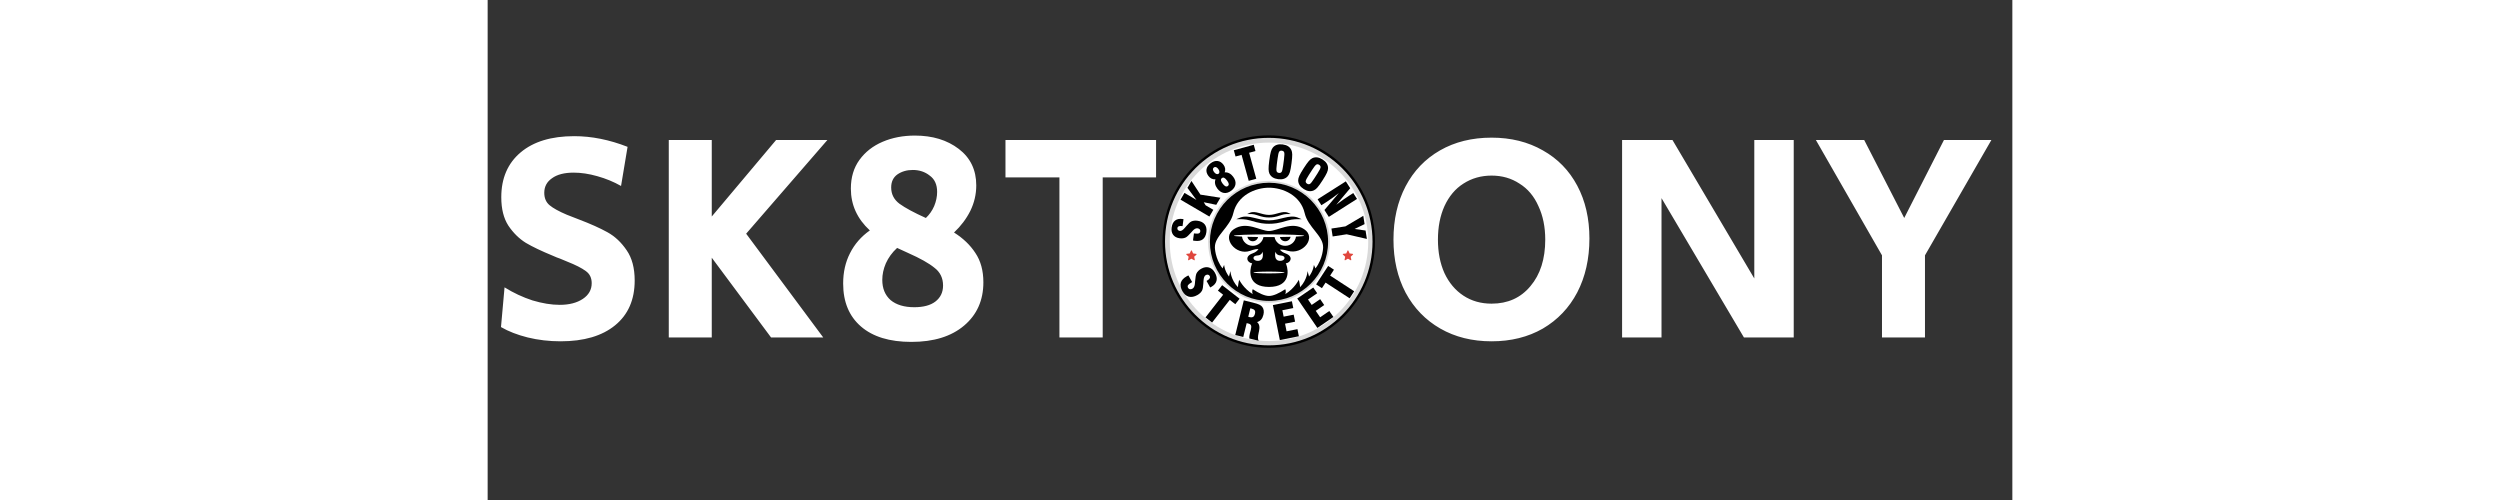 <svg width="500" height="100"  viewBox="0 0 3086 1012" fill="none" xmlns="http://www.w3.org/2000/svg">
<rect x="0" y="0" width="3086" height="1012" fill="#333333" stroke="none"/>
<path d="M147.6 690.8C124.4 690.8 102.2 688.2 81 683C60.2 677.8 42.2 670.8 27 662L34.2 581.6C52.2 592.8 71 601.6 90.6 608C110.6 614 129 617 145.8 617C165 617 180.6 613 192.6 605C204.6 597 210.6 586.4 210.6 573.2C210.6 562.4 206.6 554.2 198.6 548.6C190.6 542.6 178 536.2 160.8 529.4L146.4 523.4C144.4 522.6 142.2 521.8 139.8 521C137.4 519.8 134.6 518.6 131.4 517.4C109 508.2 91 499.6 77.4 491.6C63.8 483.2 52 471.6 42 456.8C32.4 442 27.6 422.8 27.6 399.2C27.6 360.8 40.6 330.6 66.6 308.6C92.6 286.6 128.8 275.6 175.2 275.6C210.4 275.6 246.4 282.8 283.2 297.2L270 376.4C255.2 368 239.2 361.4 222 356.6C205.2 351.8 189.2 349.4 174 349.4C155.2 349.4 140.6 353.2 130.2 360.8C119.8 368 114.6 377.8 114.6 390.2C114.6 401 118.2 409.4 125.4 415.4C132.6 421.4 144.2 427.8 160.2 434.6L184.8 444.2C208 453 227.2 461.6 242.4 470C257.6 478.4 270.6 490.6 281.4 506.6C292.2 522.2 297.6 542.6 297.6 567.8C297.6 606.6 284.4 636.8 258 658.4C231.6 680 194.8 690.8 147.6 690.8ZM366.609 283.4H453.609V438.2L583.809 283.4H687.609L523.209 473L679.209 683H573.609L453.609 521.6V683H366.609V283.4ZM857.55 692C813.55 692 779.55 681.6 755.55 660.8C731.55 640 719.55 611 719.55 573.8C719.55 551 724.15 530.6 733.35 512.6C742.55 494.2 755.95 478.8 773.55 466.4C747.95 442.8 735.15 414.6 735.15 381.8C735.15 359 740.95 339.6 752.55 323.6C764.15 307.6 779.75 295.4 799.35 287C818.95 278.6 840.75 274.4 864.75 274.4C900.35 274.4 929.95 283.4 953.55 301.4C977.15 319.4 988.95 344 988.95 375.2C988.95 393.2 984.95 410.4 976.95 426.8C968.95 442.8 957.95 457.4 943.95 470.6C962.35 482.2 976.75 496 987.15 512C997.95 528 1003.35 547.8 1003.35 571.4C1003.35 607.8 990.35 637 964.35 659C938.35 681 902.75 692 857.55 692ZM886.95 441.2C894.15 434.4 899.75 426.4 903.75 417.2C907.75 407.6 909.75 398 909.75 388.4C909.75 373.6 904.75 362.6 894.75 355.4C885.15 347.8 873.75 344 860.55 344C848.55 344 838.15 347 829.35 353C820.95 359 816.75 367.8 816.75 379.4C816.75 393 822.35 404 833.55 412.4C845.15 420.8 862.95 430.4 886.95 441.2ZM863.55 621.8C881.95 621.8 896.15 618 906.15 610.4C916.55 602.4 921.75 591.6 921.75 578C921.75 562.8 915.95 550.8 904.35 542C893.15 532.8 875.35 522.8 850.95 512L828.75 501.8C818.75 511 811.15 521.4 805.95 533C801.15 544.2 798.75 555.4 798.75 566.6C798.75 583.8 804.35 597.4 815.55 607.4C827.15 617 843.15 621.8 863.55 621.8ZM1157.28 359H1048.08V283.4H1352.88V359H1244.88V683H1157.28V359ZM1578.46 690.8C1539.26 690.8 1504.66 682.2 1474.66 665C1444.66 647.8 1421.26 623.6 1404.46 592.4C1388.06 561.2 1379.86 525.4 1379.86 485C1379.86 444.2 1388.06 408.2 1404.46 377C1420.86 345.8 1444.06 321.6 1474.06 304.4C1504.06 287.2 1538.86 278.6 1578.46 278.6C1617.66 278.6 1652.26 287.2 1682.26 304.4C1712.26 321.2 1735.46 345 1751.86 375.8C1768.26 406.6 1776.46 442.2 1776.46 482.6C1776.46 523.8 1768.26 560.2 1751.86 591.8C1735.46 623 1712.26 647.4 1682.26 665C1652.26 682.2 1617.66 690.8 1578.46 690.8ZM1578.46 614.6C1611.26 614.6 1637.46 602.8 1657.06 579.2C1677.06 555.6 1687.06 524.2 1687.06 485C1687.06 459.4 1682.46 436.8 1673.26 417.2C1664.46 397.2 1651.66 382 1634.86 371.6C1618.46 360.8 1599.66 355.4 1578.46 355.4C1557.26 355.4 1538.26 360.8 1521.46 371.6C1505.06 382 1492.26 397.2 1483.06 417.2C1474.26 436.8 1469.86 459.4 1469.86 485C1469.86 510.6 1474.26 533.2 1483.06 552.8C1492.26 572.4 1505.06 587.6 1521.46 598.4C1537.86 609.2 1556.86 614.6 1578.46 614.6ZM2031.98 690.8C1992.78 690.8 1958.18 682.2 1928.18 665C1898.18 647.8 1874.78 623.6 1857.98 592.4C1841.58 561.2 1833.38 525.4 1833.38 485C1833.38 444.2 1841.58 408.2 1857.98 377C1874.38 345.8 1897.58 321.6 1927.58 304.4C1957.58 287.2 1992.38 278.6 2031.98 278.6C2071.18 278.6 2105.78 287.2 2135.78 304.4C2165.78 321.2 2188.98 345 2205.38 375.8C2221.78 406.6 2229.98 442.2 2229.98 482.6C2229.98 523.8 2221.78 560.2 2205.38 591.8C2188.98 623 2165.78 647.4 2135.78 665C2105.78 682.2 2071.18 690.8 2031.98 690.8ZM2031.98 614.6C2064.78 614.6 2090.98 602.8 2110.58 579.2C2130.58 555.6 2140.58 524.2 2140.58 485C2140.58 459.4 2135.98 436.8 2126.78 417.2C2117.98 397.2 2105.18 382 2088.38 371.6C2071.98 360.8 2053.18 355.4 2031.98 355.4C2010.78 355.4 1991.78 360.8 1974.98 371.6C1958.58 382 1945.78 397.2 1936.58 417.2C1927.78 436.8 1923.38 459.4 1923.38 485C1923.38 510.6 1927.78 533.2 1936.58 552.8C1945.78 572.4 1958.58 587.6 1974.98 598.4C1991.38 609.2 2010.38 614.6 2031.98 614.6ZM2296.1 283.4H2398.1L2563.7 563.6V283.4H2643.5V683H2542.7L2375.9 401V683H2296.1V283.4ZM2822.15 516.8L2688.35 283.4H2786.15L2867.15 441.2L2947.55 283.4H3043.55L2909.15 516.8V683H2822.15V516.8Z" fill="white"/>
<ellipse cx="1581" cy="489" rx="212.261" ry="212.261" fill="#D9D9D9"/>
<circle cx="1581" cy="489" r="212.5" stroke="black" stroke-width="5"/>
<circle cx="1581.46" cy="489.457" r="200.849" fill="white"/>
<path d="M1704.7 489.456C1704.7 557.525 1649.52 612.705 1581.46 612.705C1513.39 612.705 1458.21 557.525 1458.21 489.456C1458.21 421.388 1513.39 366.208 1581.46 366.208C1649.52 366.208 1704.7 421.388 1704.7 489.456Z" fill="#D9D9D9"/>
<path d="M1696.05 489.456C1696.05 552.746 1644.75 604.053 1581.46 604.053C1518.17 604.053 1466.86 552.746 1466.86 489.456C1466.86 426.167 1518.17 374.86 1581.46 374.86C1644.75 374.86 1696.05 426.167 1696.05 489.456Z" stroke="black" stroke-width="10"/>
<path d="M1427.61 486.716L1429.56 472.345L1431.52 472.611C1435.21 473.111 1437.87 473.028 1439.49 472.362C1441.12 471.696 1442.08 470.333 1442.36 468.271C1442.58 466.617 1442.19 465.233 1441.19 464.122C1440.16 463.006 1438.66 462.315 1436.68 462.047C1433.43 461.606 1429.99 463.519 1426.37 467.788C1425.74 468.471 1425.27 468.999 1424.96 469.37C1424.85 469.503 1424.66 469.728 1424.38 470.045C1419.28 475.77 1415.56 479.256 1413.2 480.503C1411.43 481.386 1409.48 481.979 1407.37 482.284C1405.26 482.589 1403 482.578 1400.59 482.251C1394.73 481.456 1390.36 479.133 1387.48 475.284C1384.6 471.434 1383.56 466.534 1384.37 460.583C1385.25 454.109 1387.56 449.396 1391.3 446.444C1395.05 443.464 1400.03 442.395 1406.24 443.238C1406.5 443.273 1406.86 443.337 1407.32 443.429C1407.78 443.521 1408.14 443.585 1408.4 443.62L1406.5 457.686L1405.67 457.573C1402.74 457.176 1400.45 457.339 1398.82 458.063C1397.18 458.758 1396.25 459.977 1396.01 461.718C1395.81 463.199 1396.19 464.462 1397.14 465.508C1398.06 466.55 1399.4 467.189 1401.14 467.425C1403.98 467.811 1407.35 465.666 1411.24 460.99C1411.97 460.143 1412.53 459.495 1412.92 459.045C1413.21 458.67 1413.65 458.153 1414.24 457.494C1418.47 452.48 1421.87 449.365 1424.46 448.149C1426.13 447.4 1427.99 446.913 1430.03 446.687C1432.04 446.428 1434.2 446.454 1436.49 446.765C1443.2 447.675 1448.13 450.118 1451.29 454.094C1454.44 458.07 1455.58 463.295 1454.7 469.769C1453.78 476.562 1451.36 481.437 1447.44 484.394C1443.5 487.318 1438.1 488.316 1431.25 487.386C1430.81 487.327 1430.36 487.266 1429.9 487.203C1429.41 487.107 1428.65 486.945 1427.61 486.716Z" fill="black"/>
<path d="M1460.77 438.301L1402.38 404.094L1410.37 390.443L1434.6 404.637L1416.35 380.243L1424.52 366.289L1442.66 393.925L1483.09 400.193L1474.7 414.526L1449.38 409.32L1453.22 415.543L1468.77 424.65L1460.77 438.301Z" fill="black"/>
<path d="M1470.29 348.282C1471.78 350.245 1473.35 351.532 1475.03 352.141C1476.7 352.75 1478.15 352.586 1479.39 351.65C1480.65 350.696 1481.22 349.332 1481.09 347.557C1480.98 345.765 1480.19 343.887 1478.71 341.923C1477.22 339.96 1475.71 338.735 1474.17 338.248C1472.63 337.721 1471.18 337.969 1469.83 338.994C1468.49 340 1467.87 341.315 1467.96 342.938C1468.03 344.537 1468.81 346.319 1470.29 348.282ZM1487.81 371.896C1489.8 374.537 1491.65 376.247 1493.34 377.026C1495.05 377.788 1496.63 377.621 1498.08 376.526C1499.58 375.395 1500.2 373.934 1499.95 372.142C1499.72 370.332 1498.57 368.06 1496.5 365.325C1494.35 362.474 1492.44 360.682 1490.79 359.95C1489.14 359.176 1487.56 359.355 1486.07 360.485C1484.55 361.633 1483.92 363.115 1484.2 364.931C1484.47 366.746 1485.67 369.068 1487.81 371.896ZM1473.2 362.993C1470.27 363.15 1467.62 362.677 1465.24 361.572C1462.87 360.426 1460.76 358.626 1458.9 356.172C1455.53 351.708 1454.22 347.207 1454.98 342.669C1455.76 338.113 1458.52 334.043 1463.27 330.457C1468.01 326.871 1472.67 325.334 1477.24 325.844C1481.84 326.337 1485.82 328.816 1489.2 333.28C1491.05 335.735 1492.19 338.268 1492.62 340.879C1493.06 343.45 1492.8 346.123 1491.85 348.898C1495.01 348.605 1498.03 349.203 1500.92 350.693C1503.82 352.141 1506.45 354.443 1508.84 357.599C1512.71 362.717 1514.31 367.771 1513.63 372.76C1512.98 377.731 1510.13 382.124 1505.08 385.94C1500.08 389.72 1495.1 391.244 1490.14 390.512C1485.19 389.739 1480.79 386.805 1476.93 381.709C1474.55 378.554 1473.04 375.395 1472.42 372.233C1471.77 369.048 1472.03 365.968 1473.2 362.993Z" fill="black"/>
<path d="M1540.4 365.985L1525.94 313.402L1513.74 316.758L1510.25 304.089L1550.59 292.994L1554.07 305.663L1541.23 309.194L1555.7 361.777L1540.4 365.985Z" fill="black"/>
<path d="M1610.19 334.398L1611.79 322.286C1612.76 314.85 1612.89 310.198 1612.16 308.329C1611.47 306.434 1609.88 305.325 1607.41 304.999C1605 304.682 1603.21 305.362 1602.05 307.04C1600.88 308.719 1599.81 313.232 1598.85 320.581L1597.25 332.693C1596.29 339.954 1596.16 344.576 1596.84 346.557C1597.53 348.51 1599.11 349.648 1601.58 349.974C1604.02 350.295 1605.82 349.617 1606.99 347.938C1608.15 346.26 1609.22 341.746 1610.19 334.398ZM1582.06 324.53C1583.12 316.456 1584.19 310.597 1585.26 306.956C1586.33 303.315 1587.67 300.537 1589.28 298.621C1591.59 295.911 1594.39 294.049 1597.69 293.035C1600.99 291.993 1604.81 291.758 1609.17 292.332C1613.56 292.91 1617.18 294.126 1620.04 295.98C1622.93 297.809 1625.14 300.331 1626.67 303.546C1627.78 305.85 1628.38 308.9 1628.47 312.694C1628.57 316.489 1628.08 322.409 1627.02 330.454C1625.96 338.471 1624.9 344.314 1623.82 347.985C1622.75 351.626 1621.38 354.415 1619.71 356.352C1617.43 359.037 1614.65 360.901 1611.35 361.943C1608.08 362.99 1604.26 363.226 1599.91 362.652C1595.55 362.078 1591.91 360.86 1589 358.999C1586.08 357.137 1583.86 354.613 1582.33 351.427C1581.27 349.159 1580.69 346.128 1580.6 342.334C1580.51 338.54 1580.99 332.605 1582.06 324.53Z" fill="black"/>
<path d="M1672.97 361.363L1679.57 351.08C1683.62 344.767 1685.71 340.609 1685.84 338.608C1686.02 336.597 1685.06 334.92 1682.96 333.575C1680.92 332.263 1679.01 332.117 1677.24 333.14C1675.47 334.163 1672.58 337.794 1668.58 344.033L1661.99 354.316C1658.03 360.481 1655.94 364.606 1655.72 366.69C1655.51 368.75 1656.46 370.452 1658.55 371.796C1660.62 373.125 1662.54 373.278 1664.31 372.255C1666.08 371.232 1668.97 367.602 1672.97 361.363ZM1651.71 340.467C1656.11 333.611 1659.56 328.763 1662.08 325.923C1664.6 323.083 1666.99 321.139 1669.27 320.091C1672.51 318.62 1675.84 318.126 1679.25 318.611C1682.68 319.07 1686.24 320.486 1689.94 322.859C1693.67 325.247 1696.43 327.888 1698.23 330.782C1700.06 333.667 1700.99 336.889 1701.01 340.449C1701.03 343.008 1700.28 346.024 1698.75 349.497C1697.22 352.97 1694.26 358.122 1689.88 364.952C1685.52 371.759 1682.07 376.594 1679.53 379.459C1677.02 382.299 1674.59 384.239 1672.25 385.28C1669.05 386.743 1665.73 387.244 1662.3 386.785C1658.9 386.341 1655.35 384.933 1651.65 382.56C1647.95 380.188 1645.18 377.539 1643.33 374.613C1641.48 371.688 1640.54 368.458 1640.51 364.923C1640.52 362.42 1641.28 359.432 1642.82 355.959C1644.35 352.486 1647.31 347.322 1651.71 340.467Z" fill="black"/>
<path d="M1679.85 403.377L1736.95 367.048L1745.79 380.951L1717.62 414.448C1723.27 410.229 1728.18 406.64 1732.34 403.681C1736.51 400.747 1740.08 398.336 1743.05 396.449L1752.02 390.74L1759.59 402.641L1702.5 438.971L1693.63 425.03L1722.82 390.775C1718.42 394.273 1714.07 397.561 1709.78 400.639C1705.52 403.726 1701.31 406.599 1697.13 409.257L1687.49 415.39L1679.85 403.377Z" fill="black"/>
<path d="M1707.81 462.573L1736.17 458.17L1772.3 436.818L1774.91 453.624L1754.76 463.377L1776.92 466.608L1779.56 483.587L1738.66 474.194L1710.3 478.597L1707.81 462.573Z" fill="black"/>
<path d="M1693.75 489C1693.75 551.27 1643.27 601.749 1581 601.749C1518.73 601.749 1468.25 551.27 1468.25 489C1468.25 426.73 1518.73 376.25 1581 376.25C1643.27 376.25 1693.75 426.73 1693.75 489Z" fill="black"/>
<path d="M1418.4 557.458L1425.97 570.947L1424.13 571.979C1420.67 573.922 1418.46 575.7 1417.5 577.313C1416.54 578.925 1416.61 580.699 1417.69 582.634C1418.56 584.187 1419.78 585.115 1421.35 585.418C1422.95 585.706 1424.67 585.329 1426.52 584.289C1429.57 582.576 1431.27 578.738 1431.62 572.775C1431.71 571.791 1431.77 571.04 1431.8 570.521C1431.81 570.339 1431.83 570.023 1431.86 569.573C1432.52 561.427 1433.45 556.065 1434.66 553.489C1435.61 551.597 1436.88 549.843 1438.48 548.228C1440.08 546.612 1442.01 545.169 1444.28 543.9C1449.78 540.81 1454.99 539.98 1459.92 541.409C1464.84 542.838 1468.87 546.346 1472.01 551.933C1475.42 558.009 1476.48 563.506 1475.19 568.423C1473.91 573.367 1470.36 577.476 1464.53 580.749C1464.28 580.887 1463.94 581.064 1463.48 581.282C1463.03 581.499 1462.68 581.677 1462.44 581.814L1455.03 568.611L1455.81 568.176C1458.56 566.631 1460.4 565.025 1461.32 563.357C1462.27 561.717 1462.28 560.079 1461.36 558.444C1460.58 557.055 1459.45 556.22 1457.97 555.941C1456.51 555.647 1454.97 555.959 1453.33 556.877C1450.66 558.376 1449.17 562.365 1448.87 568.843C1448.79 570.037 1448.73 570.949 1448.69 571.58C1448.68 572.084 1448.64 572.807 1448.56 573.748C1448.18 580.734 1447.28 585.576 1445.85 588.275C1444.91 589.985 1443.65 591.591 1442.05 593.095C1440.5 594.61 1438.65 595.972 1436.5 597.18C1430.21 600.714 1424.44 601.801 1419.19 600.443C1413.95 599.085 1409.63 595.368 1406.22 589.291C1402.64 582.914 1401.57 577.208 1403 572.172C1404.48 567.148 1408.44 562.831 1414.87 559.222C1415.28 558.992 1415.7 558.755 1416.14 558.51C1416.62 558.277 1417.37 557.927 1418.4 557.458Z" fill="black"/>
<path d="M1452.93 642.445L1488.67 596.551L1478.02 588.255L1486.64 577.198L1521.84 604.619L1513.23 615.677L1502.02 606.949L1466.28 652.843L1452.93 642.445Z" fill="black"/>
<path d="M1539.46 641.114C1539.73 641.182 1540.08 641.283 1540.5 641.418C1540.94 641.561 1541.27 641.658 1541.49 641.711C1544.89 642.549 1547.45 642.457 1549.18 641.436C1550.95 640.423 1552.23 638.293 1553.03 635.046C1553.77 632.043 1553.58 629.743 1552.46 628.147C1551.38 626.529 1549.14 625.3 1545.74 624.462C1545.53 624.41 1545.19 624.343 1544.73 624.261C1544.3 624.186 1543.94 624.115 1543.67 624.048L1539.46 641.114ZM1513.17 678.032L1530.46 607.945L1548.89 612.492C1554.93 613.982 1559.24 615.351 1561.83 616.601C1564.42 617.821 1566.4 619.323 1567.76 621.108C1569.36 623.24 1570.35 625.624 1570.73 628.261C1571.14 630.905 1570.94 633.88 1570.12 637.187C1569.13 641.222 1567.58 644.43 1565.48 646.808C1563.41 649.195 1560.67 650.901 1557.27 651.927C1561.78 655.422 1563.13 661.406 1561.33 669.878C1561.3 669.999 1561.29 670.075 1561.28 670.105C1561.09 670.992 1560.81 672.274 1560.43 673.95C1558.6 681.869 1558.69 687.136 1560.68 689.752L1541.52 685.026C1541.46 683.465 1541.51 681.869 1541.69 680.239C1541.9 678.586 1542.23 676.85 1542.68 675.029C1542.96 673.907 1543.32 672.564 1543.77 671.001C1544.23 669.408 1544.52 668.369 1544.64 667.883C1545.69 663.605 1545.86 660.539 1545.12 658.684C1544.39 656.83 1542.57 655.543 1539.65 654.825L1536.28 653.994L1529.37 682.029L1513.17 678.032Z" fill="black"/>
<path d="M1603.37 688.232L1589.3 617.428L1627.83 609.773L1630.56 623.52L1608.49 627.905L1611.08 640.916L1631.44 636.87L1634.27 651.076L1613.9 655.123L1616.97 670.571L1639.04 666.187L1641.9 680.577L1603.37 688.232Z" fill="black"/>
<path d="M1679.37 663.729L1638.63 604.135L1671.06 581.967L1678.97 593.538L1660.4 606.235L1667.88 617.187L1685.02 605.468L1693.2 617.425L1676.06 629.144L1684.94 642.146L1703.52 629.448L1711.8 641.561L1679.37 663.729Z" fill="black"/>
<path d="M1744.67 603.727L1695.94 571.961L1688.57 583.27L1676.82 575.617L1701.19 538.233L1712.93 545.886L1705.18 557.785L1753.91 589.55L1744.67 603.727Z" fill="black"/>
<path d="M1690.97 500.412C1691.28 476.997 1660.3 460.165 1653.69 431.462C1645.36 395.255 1609.24 379.902 1581.46 379.902C1553.67 379.902 1517.56 395.255 1509.22 431.462C1502.61 460.165 1471.63 476.997 1471.94 500.412L1471.9 500.408C1471.9 500.408 1471.9 523.185 1487.43 543.24L1490.62 536.061C1490.62 536.061 1491.08 547.14 1500.44 559.714L1503.41 548.641C1503.41 548.641 1503.86 565.41 1518.47 581.281C1518.47 581.281 1519.71 570.26 1521.21 566.301C1521.21 566.301 1529.43 583.669 1548.59 595.355C1548.59 595.355 1546.08 590.685 1548.55 585.357C1560.99 593.577 1572.68 599.011 1581.46 599.011C1590.23 599.011 1601.92 593.577 1614.36 585.36C1616.83 590.688 1614.32 595.359 1614.32 595.359C1633.49 583.673 1641.7 566.305 1641.7 566.305C1643.2 570.264 1644.46 581.285 1644.46 581.285C1659.06 565.41 1659.51 548.645 1659.51 548.645L1662.48 559.717C1671.84 547.148 1672.29 536.064 1672.29 536.064L1675.49 543.244C1691.01 523.185 1691.01 500.408 1691.01 500.408L1690.97 500.412ZM1542.89 430.63C1554.27 425.74 1566.33 434.979 1581.46 434.979C1596.59 434.979 1608.64 425.74 1620.03 430.63C1632.73 436.085 1620.03 430.63 1606.84 435.129C1593.66 439.628 1588.15 440.164 1581.46 440.164C1574.78 440.164 1569.26 439.631 1556.08 435.129C1542.9 430.626 1530.2 436.085 1542.89 430.63ZM1523.59 440.234C1540.67 433.73 1558.76 446.04 1581.46 446.04C1604.16 446.04 1622.24 433.73 1639.32 440.234C1658.36 447.494 1639.32 440.234 1619.54 446.234C1599.77 452.234 1591.48 452.935 1581.46 452.935C1571.44 452.935 1563.15 452.234 1543.37 446.234C1523.59 440.234 1504.56 447.497 1523.59 440.234ZM1619.8 507.712C1611.38 505.302 1606.3 504.717 1603.52 505.389C1605.86 508.143 1609.24 510.98 1614.91 512.963C1630.93 518.569 1626.2 531.478 1615.44 533.106C1615.81 533.804 1616.13 534.48 1616.38 535.1C1620.9 546.779 1625.28 580.755 1581.46 580.755C1537.63 580.755 1542.01 546.779 1546.53 535.1C1546.77 534.483 1547.1 533.811 1547.46 533.106C1536.72 531.47 1532 518.569 1548.01 512.963C1554.3 510.757 1557.79 507.504 1560.16 504.484C1557.57 503.629 1552.35 504.407 1543.11 507.712C1514.15 518.076 1484.57 481.017 1510.25 463.901C1535.92 446.781 1563.65 467.553 1581.45 467.553C1599.25 467.553 1626.99 446.781 1652.66 463.901C1678.34 481.017 1650 516.378 1619.8 507.712Z" fill="white"/>
<path d="M1559.18 527.972C1571.2 527.559 1569.14 515.059 1568.69 509.362C1568.69 509.362 1566.77 516.75 1558.33 517.038C1545.68 517.48 1548.59 528.352 1559.18 527.972ZM1594.22 509.362C1593.77 515.059 1591.71 527.556 1603.73 527.972C1614.32 528.352 1617.24 517.48 1604.58 517.038C1596.15 516.754 1594.22 509.362 1594.22 509.362Z" fill="white"/>
<path d="M1581.46 553.367C1598.84 553.367 1612.93 552.549 1612.93 551.541C1612.93 550.532 1598.84 549.715 1581.46 549.715C1564.07 549.715 1549.98 550.532 1549.98 551.541C1549.98 552.549 1564.07 553.367 1581.46 553.367Z" fill="white"/>
<path d="M1581.46 474.4C1542.13 474.4 1510.25 475.623 1510.25 477.124C1510.25 477.796 1516.5 478.41 1526.85 478.881C1528.14 489.387 1537.37 497.552 1548.59 497.552C1559.47 497.552 1568.48 489.869 1570.19 479.826C1577.7 479.879 1585.22 479.879 1592.73 479.826C1594.44 489.869 1603.45 497.552 1614.32 497.552C1625.54 497.552 1634.78 489.383 1636.07 478.881C1646.42 478.406 1652.67 477.792 1652.67 477.124C1652.67 475.623 1620.78 474.4 1581.46 474.4ZM1548.59 488.284C1543.11 488.284 1538.61 484.38 1537.8 479.286C1544.2 479.48 1551.45 479.633 1559.33 479.728C1558.35 484.607 1553.92 488.284 1548.59 488.284ZM1614.32 488.284C1608.99 488.284 1604.56 484.607 1603.58 479.728C1611.46 479.633 1618.71 479.48 1625.11 479.286C1624.3 484.377 1619.81 488.284 1614.32 488.284Z" fill="white"/>
<g clip-path="url(#clip0_116_75)">
<path fill-rule="evenodd" clip-rule="evenodd" d="M1742.05 507.333C1741.98 507.175 1741.86 507.041 1741.71 506.947C1741.57 506.853 1741.4 506.803 1741.22 506.803C1741.05 506.803 1740.88 506.853 1740.73 506.947C1740.58 507.041 1740.47 507.175 1740.39 507.333L1737.77 513.012L1731.56 513.748C1731.39 513.769 1731.23 513.839 1731.09 513.949C1730.96 514.06 1730.86 514.207 1730.8 514.373C1730.75 514.539 1730.74 514.716 1730.79 514.885C1730.83 515.054 1730.92 515.207 1731.05 515.325L1735.64 519.57L1734.42 525.705C1734.39 525.876 1734.41 526.054 1734.47 526.216C1734.53 526.378 1734.64 526.519 1734.78 526.621C1734.93 526.724 1735.09 526.784 1735.27 526.794C1735.44 526.804 1735.61 526.765 1735.77 526.68L1741.22 523.625L1746.68 526.68C1746.83 526.765 1747.01 526.805 1747.18 526.795C1747.35 526.785 1747.52 526.725 1747.66 526.622C1747.8 526.519 1747.91 526.378 1747.98 526.216C1748.04 526.053 1748.06 525.876 1748.02 525.705L1746.8 519.571L1751.39 515.325C1751.52 515.207 1751.61 515.054 1751.66 514.885C1751.7 514.716 1751.7 514.539 1751.64 514.373C1751.59 514.207 1751.49 514.06 1751.35 513.949C1751.22 513.839 1751.05 513.769 1750.88 513.748L1744.67 513.011L1742.05 507.333Z" fill="#E0463D"/>
</g>
<g clip-path="url(#clip1_116_75)">
<path fill-rule="evenodd" clip-rule="evenodd" d="M1425.26 507.333C1425.18 507.175 1425.07 507.041 1424.92 506.947C1424.77 506.853 1424.6 506.803 1424.43 506.803C1424.25 506.803 1424.08 506.853 1423.94 506.947C1423.79 507.041 1423.67 507.175 1423.6 507.333L1420.98 513.012L1414.77 513.748C1414.6 513.769 1414.43 513.839 1414.3 513.949C1414.16 514.06 1414.06 514.207 1414.01 514.373C1413.96 514.539 1413.95 514.716 1413.99 514.885C1414.04 515.054 1414.13 515.207 1414.26 515.325L1418.85 519.57L1417.63 525.705C1417.6 525.876 1417.61 526.054 1417.68 526.216C1417.74 526.378 1417.85 526.519 1417.99 526.621C1418.13 526.724 1418.3 526.784 1418.47 526.794C1418.65 526.804 1418.82 526.765 1418.97 526.68L1424.43 523.625L1429.89 526.68C1430.04 526.765 1430.21 526.805 1430.39 526.795C1430.56 526.785 1430.73 526.725 1430.87 526.622C1431.01 526.519 1431.12 526.378 1431.18 526.216C1431.25 526.053 1431.26 525.876 1431.23 525.705L1430.01 519.571L1434.6 515.325C1434.73 515.207 1434.82 515.054 1434.86 514.885C1434.91 514.716 1434.9 514.539 1434.85 514.373C1434.79 514.207 1434.69 514.06 1434.56 513.949C1434.42 513.839 1434.26 513.769 1434.09 513.748L1427.88 513.011L1425.26 507.333Z" fill="#E0463D"/>
</g>
<defs>
<clipPath id="clip0_116_75">
<rect width="21.911" height="21.911" fill="white" transform="translate(1730.27 505.89)"/>
</clipPath>
<clipPath id="clip1_116_75">
<rect width="21.911" height="21.911" fill="white" transform="translate(1413.47 505.89)"/>
</clipPath>
</defs>
</svg>